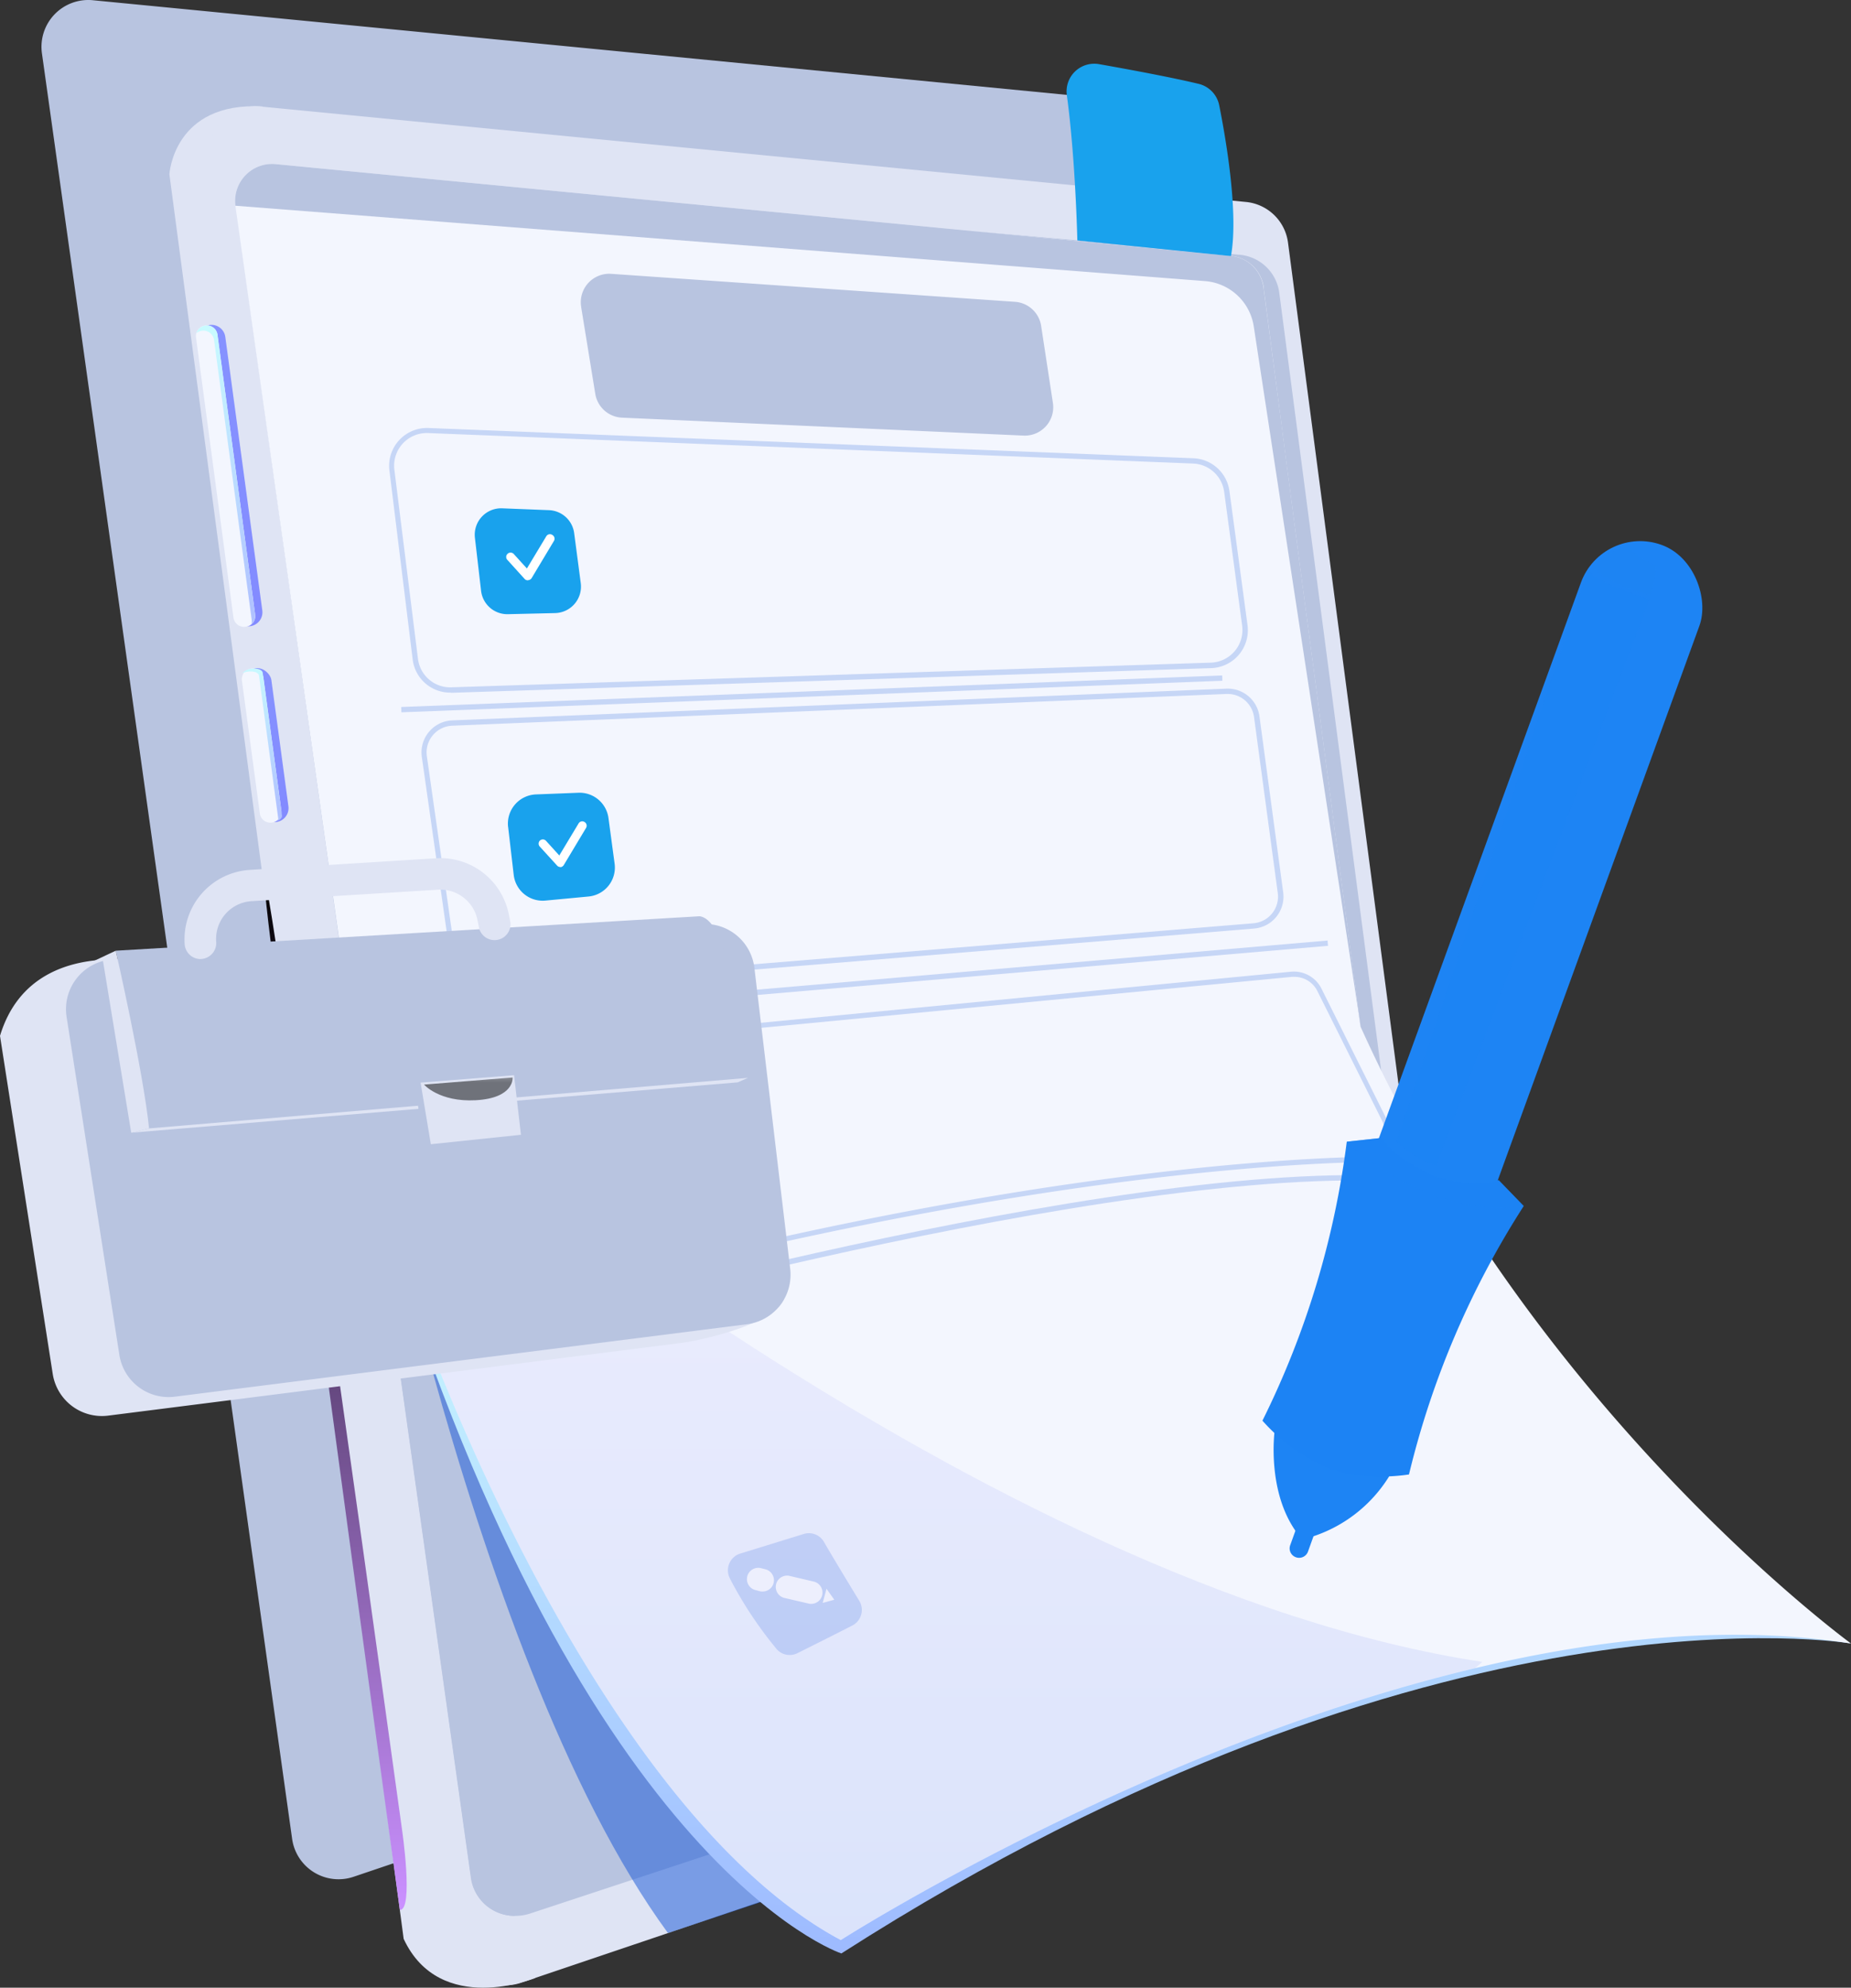 <svg xmlns="http://www.w3.org/2000/svg" xmlns:xlink="http://www.w3.org/1999/xlink" width="220.326" height="236.505" viewBox="0 0 220.326 236.505"><rect x="0" y="0" width="220.326" height="236.505" fill="#333333" stroke="none"/><defs><style>.a{fill:#b8c4e0;}.b{fill:#dfe4f4;}.c,.l,.n{fill:#1455d7;}.c,.q{opacity:0.5;}.d{fill:url(#a);}.e{fill:url(#b);}.f{fill:#f3f6fe;}.g{fill:url(#c);}.h{fill:url(#d);}.i{fill:url(#e);}.j{fill:url(#f);}.k,.n,.p{opacity:0.2;}.m{fill:#19a2ed;}.o{fill:#fff;}.p{fill:url(#g);}.q{fill:url(#h);}.r,.t,.u,.v{fill:#1d84f4;}.s{fill:#1c83f4;}.t{opacity:0.58;}.u{opacity:0.17;}.v{opacity:0.31;}</style><linearGradient id="a" x1="0.464" y1="1.077" x2="0.474" y2="0.012" gradientUnits="objectBoundingBox"><stop offset="0" stop-color="#9ab5ff"/><stop offset="1" stop-color="#cdffff"/></linearGradient><linearGradient id="b" x1="1.879" y1="0.951" x2="1.879" y2="-0.056" gradientUnits="objectBoundingBox"><stop offset="0.01" stop-color="#838bff"/><stop offset="1" stop-color="#8693ff"/></linearGradient><linearGradient id="c" x1="2.026" y1="0.952" x2="2.026" y2="-0.059" gradientUnits="objectBoundingBox"><stop offset="0" stop-color="#b0c2ff"/><stop offset="1" stop-color="#caffff"/></linearGradient><linearGradient id="d" x1="2.418" y1="0.913" x2="2.418" y2="-0.087" xlink:href="#b"/><linearGradient id="e" x1="1.844" y1="0.917" x2="1.844" y2="-0.095" xlink:href="#c"/><linearGradient id="f" x1="0.27" y1="0.994" x2="0.27" y2="-0.014" gradientUnits="objectBoundingBox"><stop offset="0" stop-color="#ca90ff"/><stop offset="1"/></linearGradient><linearGradient id="g" x1="0.5" y1="1" x2="0.5" gradientUnits="objectBoundingBox"><stop offset="0" stop-color="#7a97ef"/><stop offset="0.38" stop-color="#a3aef6"/><stop offset="0.79" stop-color="#c8c2fd"/><stop offset="1" stop-color="#d6caff"/></linearGradient><linearGradient id="h" x1="0.478" y1="0.199" x2="0.478" y2="-0.859" gradientUnits="objectBoundingBox"><stop offset="0"/><stop offset="1" stop-color="#fff"/></linearGradient></defs><g transform="translate(0 0)"><path class="a" d="M59.768,43.75l117.356,11.4a5.572,5.572,0,0,1,4.993,4.824l21.541,164.149a5.587,5.587,0,0,1-3.747,6.012L90.8,267.024a5.58,5.58,0,0,1-7.332-4.509L53.69,50.077a5.572,5.572,0,0,1,6.078-6.328Z" transform="translate(-48.697 -43.721)"/><path class="b" d="M74.4,69.054s.491-8.666,11.093-8.065L117.93,283.677s-11.321,4.619-15.646-4.663Z" transform="translate(-54.237 -48.32)"/><path class="b" d="M86.916,60.991,204.294,72.356a5.594,5.594,0,0,1,4.964,4.832l21.563,164.171a5.565,5.565,0,0,1-3.739,6L117.974,284.236a5.572,5.572,0,0,1-7.332-4.509L80.852,67.289a5.587,5.587,0,0,1,6.064-6.3Z" transform="translate(-55.945 -48.322)"/><path class="a" d="M209.455,85.862l19.987,152.506a5.228,5.228,0,0,1-3.666,5.6l-105.456,34.8a5.719,5.719,0,0,1-1.9.286,5.25,5.25,0,0,1-5.132-4.443L85.515,77.3a5.242,5.242,0,0,1,3.791-5.7,5.5,5.5,0,0,1,2.09-.213L204.638,81.4A5.22,5.22,0,0,1,209.455,85.862Z" transform="translate(-57.191 -51.095)"/><path class="a" d="M207.739,86.183l19.987,152.506a5.235,5.235,0,0,1-3.666,5.6l-105.5,34.8-.176.051a5.25,5.25,0,0,1-5.132-4.443L85.515,77.384a5.242,5.242,0,0,1,3.791-5.7h.381L202.944,81.717A5.235,5.235,0,0,1,207.739,86.183Z" transform="translate(-57.191 -51.181)"/><path class="c" d="M103.69,208.66s13.484,75.769,37.87,109.071l12.948-4.3Z" transform="translate(-62.052 -87.727)"/><path class="d" d="M283.429,290.767s-49.33-8.49-120.179,36.88c0,0-31.748-10.441-55.621-90.917Z" transform="translate(-63.103 -95.216)"/><path class="e" d="M85.219,132.293h0a1.657,1.657,0,0,1-1.826-1.422l-4.4-32.554a1.657,1.657,0,0,1,1.422-1.862h0a1.657,1.657,0,0,1,1.862,1.422l4.4,32.517a1.664,1.664,0,0,1-1.459,1.9Z" transform="translate(-55.459 -57.787)"/><path class="f" d="M84.64,132.383h0a1.276,1.276,0,0,1-1.466-1.092L78.723,98.01a1.261,1.261,0,0,1,1.085-1.466h0a1.276,1.276,0,0,1,1.466,1.085l4.48,33.287a1.268,1.268,0,0,1-1.114,1.466Z" transform="translate(-55.386 -57.81)"/><path class="g" d="M79.828,96.555a1.283,1.283,0,0,0-1.048.9,1.3,1.3,0,0,1,.638-.286,1.276,1.276,0,0,1,1.466,1.092l4.48,33.287a1.159,1.159,0,0,1-.044.528,1.268,1.268,0,0,0,.455-1.144L81.288,97.647a1.276,1.276,0,0,0-1.459-1.092Z" transform="translate(-55.406 -57.813)"/><rect class="h" width="3.314" height="18.455" rx="1.657" transform="translate(28.798 79.735) rotate(-7.69)"/><path class="f" d="M89.767,170.53h0a1.261,1.261,0,0,1-1.466-1.085l-2.126-15.764a1.276,1.276,0,0,1,1.092-1.466h0a1.276,1.276,0,0,1,1.466,1.092l2.126,15.764a1.268,1.268,0,0,1-1.092,1.459Z" transform="translate(-57.374 -72.663)"/><path class="i" d="M87.32,152.242a1.613,1.613,0,0,0-1.1.535,2.068,2.068,0,0,1,.653-.191c.733-.1,1.3.117,1.349.477l2.288,17a.4.4,0,0,1-.073.279c.337-.161.55-.4.521-.623l-2.295-17C88.618,152.359,88.016,152.146,87.32,152.242Z" transform="translate(-57.391 -72.668)"/><path class="j" d="M105.932,308.989S89.068,186.347,89.8,186.2s16.38,113.133,16.38,113.133S107.611,309.048,105.932,308.989Z" transform="translate(-58.34 -81.735)"/><path class="f" d="M277.409,246.371c-14.29-2.258-29.775-.631-44.725,2.933-39.644,9.414-75.52,32.356-75.52,32.356-25.662-13.711-46.676-60.643-55.511-89.326l-2.288-16.226L85.1,75.3v-.044a4.4,4.4,0,0,1,4.744-4.912L203.613,81.269a4.348,4.348,0,0,1,3.879,3.666.939.939,0,0,1,0,.139c.484,3.666,1.2,9.194,2.053,15.705l.733,5.682.227,1.686c.557,4.267,1.158,8.8,1.752,13.374l1.466,11c.154,1.217.323,2.434.477,3.666l3.725,28.411c.638,4.839,1.048,7.948,1.107,8.38C239.723,218.927,277.409,246.371,277.409,246.371Z" transform="translate(-57.083 -50.82)"/><path class="a" d="M141.224,92.073l1.686,10.36a3.38,3.38,0,0,0,3.182,2.837l47.8,2.134a3.38,3.38,0,0,0,3.49-3.886l-1.4-9.172a3.387,3.387,0,0,0-3.109-2.859L144.8,88.157a3.387,3.387,0,0,0-3.571,3.915Z" transform="translate(-72.054 -55.575)"/><g class="k" transform="translate(47.755 80.368)"><rect class="l" width="97.794" height="0.631" transform="translate(0 3.754) rotate(-2.2)"/></g><g class="k" transform="translate(52.696 111.91)"><rect class="l" width="105.713" height="0.631" transform="translate(0 9.066) rotate(-4.92)"/></g><g class="k" transform="translate(63.686 139.819)"><path class="l" d="M133.936,252.632l-.176-.609c.733-.213,74.684-21.065,106.791-17.106l-.081.631C208.517,231.619,134.669,252.441,133.936,252.632Z" transform="translate(-133.76 -234.418)"/></g><path class="m" d="M123.992,129.721l.733,6.3a3.145,3.145,0,0,0,3.2,2.786l5.616-.132a3.153,3.153,0,0,0,3.05-3.556l-.785-5.954a3.145,3.145,0,0,0-3-2.735l-5.565-.22a3.145,3.145,0,0,0-3.248,3.512Z" transform="translate(-67.462 -65.728)"/><path class="m" d="M129.382,176.431l.667,5.719a3.468,3.468,0,0,0,3.769,3.05l5.132-.484a3.461,3.461,0,0,0,3.109-3.9l-.733-5.44a3.468,3.468,0,0,0-3.578-3.006l-5.1.2a3.475,3.475,0,0,0-3.27,3.864Z" transform="translate(-68.9 -78.044)"/><path class="n" d="M137.7,224.712a47.455,47.455,0,0,0,3.864,9.312,2.053,2.053,0,0,0,2.332.931c1.738-.477,4.671-1.29,7.046-1.972a2.075,2.075,0,0,0,1.371-2.713c-.792-2.148-2.009-5.484-2.771-7.7a2.075,2.075,0,0,0-2.2-1.386l-7.889.836a2.082,2.082,0,0,0-1.752,2.691Z" transform="translate(-71.099 -91.065)"/><path class="n" d="M165.31,297.934a47.447,47.447,0,0,0,5.572,8.4,2.06,2.06,0,0,0,2.471.469c1.613-.807,4.333-2.163,6.533-3.292a2.083,2.083,0,0,0,.821-2.933c-1.188-1.95-3.035-4.993-4.209-7.017a2.068,2.068,0,0,0-2.4-.938l-7.581,2.339a2.082,2.082,0,0,0-1.2,2.969Z" transform="translate(-78.426 -110.104)"/><path class="a" d="M207.462,84.905l2.09,15.844.733,5.682.227,1.686,1.752,13.374,1.466,11,.477,3.666,3.725,28.411c.389,2.933.689,5.206.88,6.657l.227,1.723-12.721-83.3a6.372,6.372,0,0,0-5.8-5.382L85.1,75.3v-.044a4.4,4.4,0,0,1,4.744-4.912L203.613,81.269A4.348,4.348,0,0,1,207.462,84.905Z" transform="translate(-57.083 -50.82)"/><path class="m" d="M221.334,75.089s-.213-9.708-1.254-17.311a3.292,3.292,0,0,1,3.827-3.666c3.666.645,8.652,1.576,11.863,2.346A3.285,3.285,0,0,1,238.219,59c.792,3.959,2.332,12.831,1.4,17.949Z" transform="translate(-93.097 -46.481)"/><g class="k" transform="translate(55.77 115.602)"><path class="l" d="M133.2,240.191a3.666,3.666,0,0,1-3.461-2.5c-1.708-5.228-4.854-15.133-6.672-22.729a3.666,3.666,0,0,1,.579-2.977,3.6,3.6,0,0,1,2.61-1.466l94.619-9.114a3.666,3.666,0,0,1,3.607,2l7.691,15.4A3.666,3.666,0,0,1,229,224.068c-11.914.3-45,2.464-94.861,15.969A3.5,3.5,0,0,1,133.2,240.191Zm88.043-38.17a1.88,1.88,0,0,0-.286,0L126.37,211.1a3,3,0,0,0-2.156,1.239,3.036,3.036,0,0,0-.477,2.464c1.811,7.567,4.949,17.45,6.665,22.671h0a3,3,0,0,0,3.666,1.965c49.924-13.528,83.071-15.69,95.008-16a3,3,0,0,0,2.61-4.341L224,203.707A3.028,3.028,0,0,0,221.239,202.02Z" transform="translate(-122.963 -201.389)"/></g><g class="k" transform="translate(50.171 81.938)"><path class="l" d="M122.654,191.545a3.827,3.827,0,0,1-3.776-3.277L115.366,163.6a3.813,3.813,0,0,1,3.622-4.348l92.148-3.776a3.813,3.813,0,0,1,3.937,3.307l2.823,20.926a3.805,3.805,0,0,1-3.468,4.311l-91.459,7.515Zm88.651-35.436h-.169l-92.156,3.776a3.182,3.182,0,0,0-3.014,3.629l3.519,24.665a3.175,3.175,0,0,0,3.409,2.72l91.467-7.508a3.175,3.175,0,0,0,2.889-3.593l-2.823-20.933a3.167,3.167,0,0,0-3.123-2.757Z" transform="translate(-115.328 -155.475)"/></g><g class="k" transform="translate(46.318 50.923)"><path class="l" d="M117.351,144.662a4.487,4.487,0,0,1-4.48-3.967l-2.764-22.451a4.509,4.509,0,0,1,4.663-5.066l91.027,3.6a4.509,4.509,0,0,1,4.3,3.908l2.148,15.932a4.516,4.516,0,0,1-4.333,5.132l-90.4,2.933Zm-3.849-4.04a3.864,3.864,0,0,0,3.981,3.409l90.4-2.933a3.886,3.886,0,0,0,3.725-4.4l-2.141-15.925a3.886,3.886,0,0,0-3.666-3.365l-91.093-3.629a3.886,3.886,0,0,0-4.011,4.363Z" transform="translate(-110.072 -113.175)"/></g><path class="o" d="M131.652,135.9a.521.521,0,0,1-.381-.161l-2.038-2.251a.506.506,0,0,1,0-.733.521.521,0,0,1,.733,0l1.576,1.738,2.295-3.813a.506.506,0,0,1,.733-.176.513.513,0,0,1,.176.733l-2.64,4.4a.528.528,0,0,1-.389.242Z" transform="translate(-68.824 -66.852)"/><path class="o" d="M136.922,182.443a.5.5,0,0,1-.381-.169l-2.046-2.244a.521.521,0,0,1,0-.733.513.513,0,0,1,.733.037l1.576,1.738,2.295-3.813a.506.506,0,0,1,.7-.176.513.513,0,0,1,.176.733l-2.64,4.4a.543.543,0,0,1-.389.249Z" transform="translate(-70.23 -79.283)"/><path class="o" d="M177.042,302.777a1.457,1.457,0,0,1-.3-.037l-2.933-.682a1.349,1.349,0,0,1,.6-2.625l2.933.689a1.342,1.342,0,0,1-.3,2.654Z" transform="translate(-80.502 -111.941)"/><path class="o" d="M170.009,300.975a1.461,1.461,0,0,1-.345-.044l-.5-.132a1.342,1.342,0,1,1,.682-2.6l.5.125a1.342,1.342,0,0,1-.337,2.647Z" transform="translate(-79.253 -111.606)"/><path class="o" d="M133.56,259.509l.455-1.679.924,1.305Z" transform="translate(-35.634 -68.79)"/><path class="p" d="M238.721,287.052l-.843.733c-39.644,9.414-75.52,32.356-75.52,32.356-25.662-13.711-46.675-60.643-55.511-89.326L104.56,214.59C111.584,220.668,179.442,278.012,238.721,287.052Z" transform="translate(-62.284 -89.309)"/><path class="b" d="M60.325,198.706l62.2-1.95a5.917,5.917,0,0,1,6.232,5.213l11.555,36.381c.389,3.233-9.2,5.594-12.428,6l-68.107,8.637a5.924,5.924,0,0,1-6.6-4.964L46.9,207.8C49.048,200.7,54.929,198.736,60.325,198.706Z" transform="translate(-46.9 -84.548)"/><path class="a" d="M63.183,197.885l70.131-4.209a5.924,5.924,0,0,1,6.24,5.213l4.26,35.8a5.932,5.932,0,0,1-5.132,6.6l-68.114,8.622a5.932,5.932,0,0,1-6.6-4.964l-6.284-40.231a5.932,5.932,0,0,1,5.5-6.833Z" transform="translate(-49.758 -83.726)"/><path class="a" d="M65.69,196.509s1.18,5.176,3.967,21.131l71.289-6.012S139.384,193,135.2,192.41Z" transform="translate(-51.913 -83.391)"/><path class="b" d="M68.451,219.145l-2.126.513L62.959,199.18l-1.789.381L64.484,198S67.769,212.4,68.451,219.145Z" transform="translate(-50.707 -84.883)"/><path class="b" d="M78.764,194.99a1.9,1.9,0,0,1-1.892-1.76,8.293,8.293,0,0,1,7.743-8.85l22.194-1.386a8.307,8.307,0,0,1,8.63,6.6l.205,1.019a1.9,1.9,0,0,1-3.717.733l-.205-1.019a4.509,4.509,0,0,0-4.678-3.593L84.85,188.1a4.495,4.495,0,0,0-4.223,4.854,1.9,1.9,0,0,1-1.76,2.024Z" transform="translate(-54.891 -80.875)"/><path class="b" d="M94.715,174.92l-1.224.535L21.3,181.445l2.126-.513Z" transform="translate(-5.683 -46.67)"/><path class="a" d="M67.48,176.17l.968,7.354,11.365-1.393.2-.337-1.408-6.5-10.536.293Z" transform="translate(-18.004 -46.768)"/><path class="b" d="M68.28,175.37,69.5,182.7l10.727-1.122-.821-7.09Z" transform="translate(-18.217 -46.555)"/><path class="q" d="M115.74,219.423l10.543-.843s.249,2.456-4.4,2.705C117.558,221.52,115.74,219.423,115.74,219.423Z" transform="translate(-65.267 -90.374)"/><path class="r" d="M257,294.161h0a1.115,1.115,0,0,1-.667-1.43l1.466-4.069a1.129,1.129,0,0,1,1.43-.675h0a1.129,1.129,0,0,1,.675,1.466l-1.466,4.069A1.122,1.122,0,0,1,257,294.161Z" transform="translate(-102.759 -108.875)"/><rect class="r" width="15.009" height="93.168" rx="7.504" transform="translate(190.743 62.275) rotate(19.99)"/><path class="r" d="M253.8,275.73s-1.158,8.065,3.277,13.066a16.864,16.864,0,0,0,10.6-7.948Z" transform="translate(-102.065 -105.621)"/><path class="s" d="M269.293,268.425a22.612,22.612,0,0,1-3.153.242,18.63,18.63,0,0,1-6.408-.975l-.117-.044a22.038,22.038,0,0,1-7.765-5.624,103.95,103.95,0,0,0,10.038-33.192l4.26-.462c.983,2.2,5.594,4.326,6.174,4.575s5.47,1.518,7.647.462l2.977,3.087A103.944,103.944,0,0,0,269.293,268.425Z" transform="translate(-101.581 -92.986)"/><path class="r" d="M317.678,134.218c-.169.469-1.43.433-2.816-.066s-2.368-1.29-2.2-1.752,1.43-.44,2.815.066S317.847,133.756,317.678,134.218Z" transform="translate(-117.801 -67.293)"/><path class="t" d="M286.612,236.472c-11.621,1.7-21.072-7.64-21.072-7.64l4.26-.462c.982,2.2,5.594,4.326,6.173,4.575s5.47,1.518,7.647.462Z" transform="translate(-105.233 -92.986)"/><path class="u" d="M296.435,136.17,273.61,204.16a12.129,12.129,0,0,0,4.714,2.933l25.4-67.418S297.578,137.915,296.435,136.17Z" transform="translate(-107.386 -68.387)"/><path class="v" d="M305.4,134.957s2-2.317,4.355-2.537c0,0,.543,1.063,3.248,2.31a17.345,17.345,0,0,1-.631,3.475A17.91,17.91,0,0,1,305.4,134.957Z" transform="translate(-115.868 -67.386)"/></g></svg>